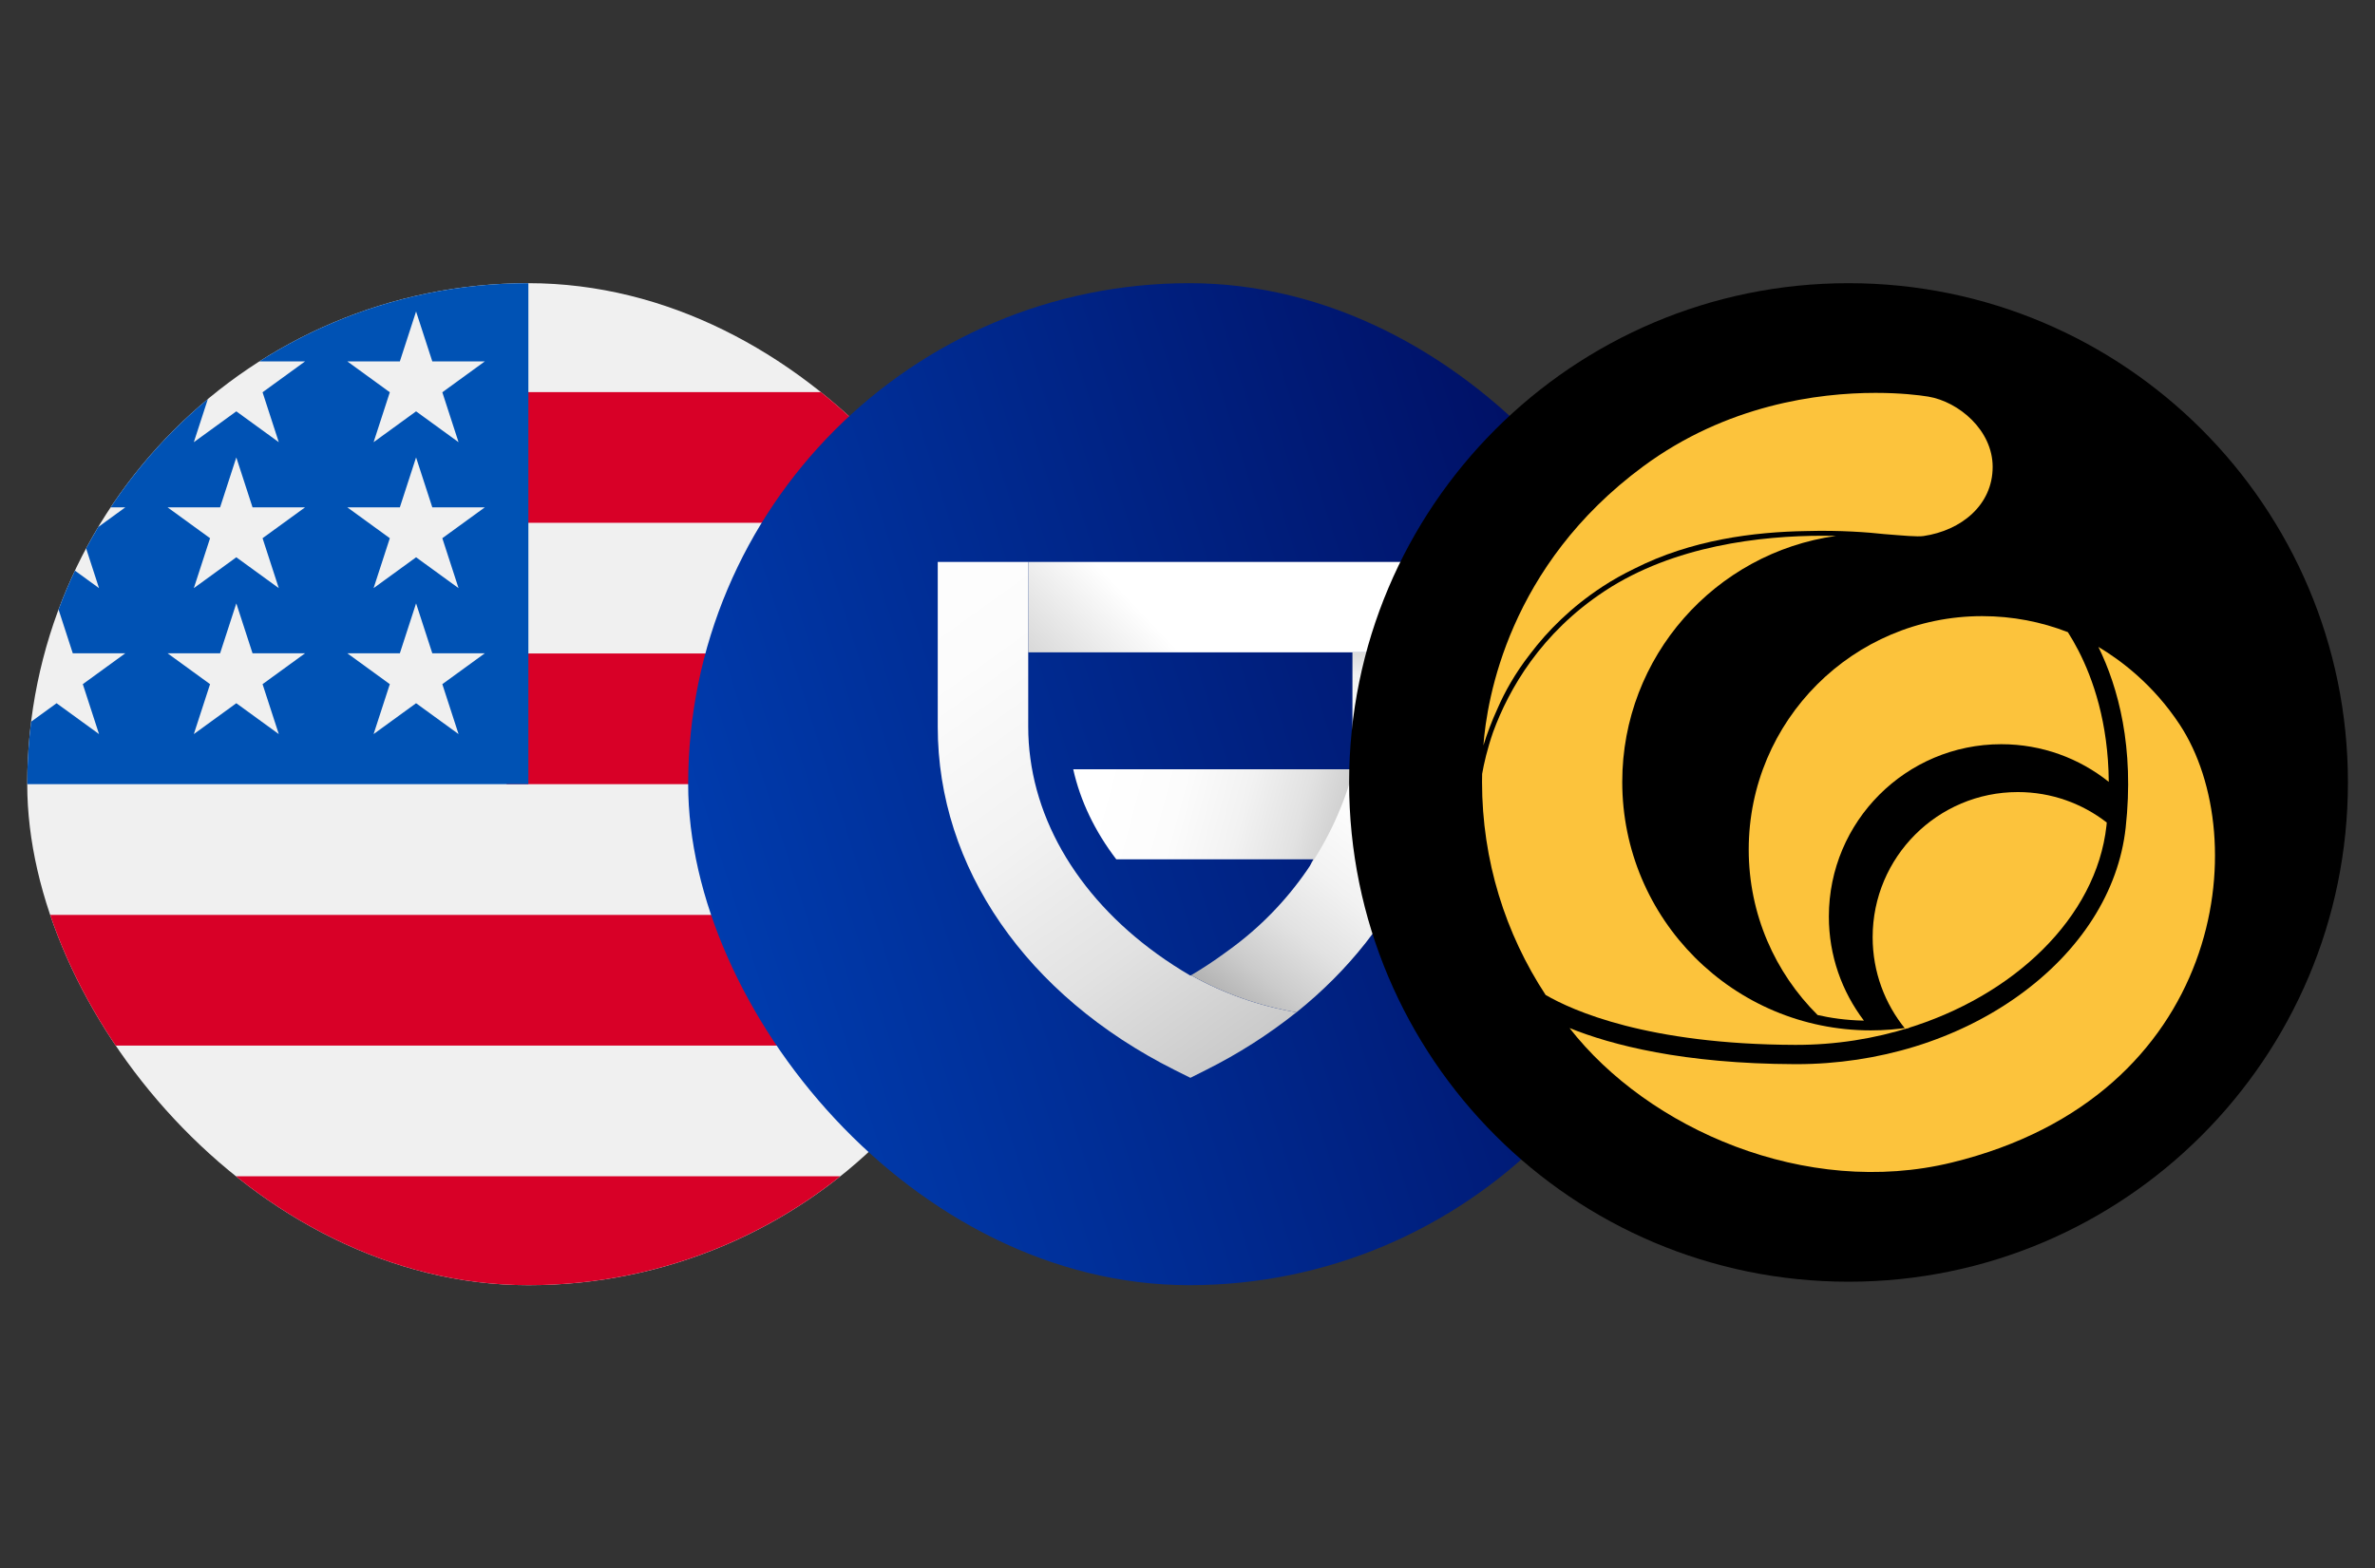 <svg width="327" height="216" viewBox="0 0 327 216" fill="none" xmlns="http://www.w3.org/2000/svg">
<rect x="0" y="0" width="327" height="216" fill="#333333" stroke="none"/>
<g clip-path="url(#clip0_5297_18265)">
<path d="M72.75 177C110.858 177 141.75 146.108 141.75 108C141.75 69.892 110.858 39 72.75 39C34.642 39 3.75 69.892 3.75 108C3.75 146.108 34.642 177 72.75 177Z" fill="#F0F0F0"/>
<path d="M69.75 108H141.75C141.75 101.772 140.92 95.739 139.373 90H69.75V108Z" fill="#D80027"/>
<path d="M69.75 72H131.623C127.399 65.108 121.998 59.015 115.701 54H69.75V72Z" fill="#D80027"/>
<path d="M72.75 177C88.989 177 103.915 171.387 115.702 162H29.799C41.585 171.387 56.511 177 72.75 177Z" fill="#D80027"/>
<path d="M13.877 144H131.623C135.014 138.467 137.643 132.419 139.373 126H6.127C7.857 132.419 10.486 138.467 13.877 144Z" fill="#D80027"/>
<path d="M35.712 49.775H42L36.151 54.025L38.385 60.9L32.537 56.651L26.688 60.9L28.618 54.96C23.468 59.25 18.955 64.276 15.235 69.875H17.25L13.527 72.58C12.947 73.548 12.391 74.531 11.857 75.528L13.635 81L10.319 78.59C9.494 80.337 8.74 82.123 8.062 83.947L10.021 89.975H17.25L11.401 94.225L13.635 101.1L7.787 96.851L4.283 99.396C3.933 102.215 3.75 105.086 3.75 108H72.75C72.75 69.893 72.75 65.4 72.75 39C59.119 39 46.413 42.954 35.712 49.775ZM38.385 101.1L32.537 96.851L26.688 101.1L28.922 94.225L23.073 89.975H30.303L32.537 83.1L34.771 89.975H42L36.151 94.225L38.385 101.1ZM36.151 74.124L38.385 81L32.537 76.751L26.688 81L28.922 74.124L23.073 69.875H30.303L32.537 63L34.771 69.875H42L36.151 74.124ZM63.135 101.1L57.287 96.851L51.438 101.1L53.672 94.225L47.824 89.975H55.053L57.287 83.1L59.521 89.975H66.75L60.901 94.225L63.135 101.1ZM60.901 74.124L63.135 81L57.287 76.751L51.438 81L53.672 74.124L47.824 69.875H55.053L57.287 63L59.521 69.875H66.75L60.901 74.124ZM60.901 54.025L63.135 60.9L57.287 56.651L51.438 60.9L53.672 54.025L47.824 49.775H55.053L57.287 42.9L59.521 49.775H66.75L60.901 54.025Z" fill="#0052B4"/>
</g>
<g clip-path="url(#clip1_5297_18265)">
<path d="M163.75 177C201.858 177 232.75 146.108 232.75 108C232.75 69.892 201.858 39 163.75 39C125.642 39 94.75 69.892 94.75 108C94.75 146.108 125.642 177 163.75 177Z" fill="url(#paint0_linear_5297_18265)"/>
<path d="M186.372 105.945C190.725 111.754 177.979 122.983 180.843 118.345H153.693C150.756 114.504 148.736 110.304 147.766 105.945H186.372Z" fill="url(#paint1_linear_5297_18265)"/>
<path d="M178.503 139.414C174.644 142.49 170.473 145.152 166.058 147.354L163.898 148.442L161.726 147.359C141.299 137.108 129.113 119.453 129.113 100.104V77.387H141.571V100.104C141.569 101.553 141.667 103 141.864 104.436C143.433 116.191 151.367 127.035 163.852 134.336C163.863 134.348 163.877 134.357 163.891 134.364C163.904 134.357 163.911 134.35 163.925 134.344L163.977 134.31C168.49 136.834 173.403 138.56 178.503 139.414V139.414Z" fill="url(#paint2_linear_5297_18265)"/>
<path d="M198.297 105.945C197.721 110.436 196.489 114.817 194.642 118.95C191.227 126.625 185.738 133.609 178.508 139.419C173.412 138.564 168.5 136.838 163.99 134.315C165.619 133.354 167.199 132.312 168.723 131.192C168.875 131.094 169.021 130.987 169.161 130.873C177.6 124.796 183.68 115.99 186.371 105.945H198.297Z" fill="url(#paint3_linear_5297_18265)"/>
<path d="M198.684 77.391H141.572V89.843H198.684V77.391Z" fill="url(#paint4_linear_5297_18265)"/>
<path d="M198.683 89.844V100.104C198.683 100.528 198.67 100.954 198.657 101.379H186.191C186.204 100.953 186.21 100.528 186.21 100.104V89.844H198.683Z" fill="url(#paint5_linear_5297_18265)"/>
</g>
<g clip-path="url(#clip2_5297_18265)">
<path d="M323.273 107.762C323.273 145.738 292.488 176.523 254.512 176.523C216.536 176.523 185.751 145.738 185.751 107.762C185.751 69.786 216.536 39.001 254.512 39.001C292.488 39.001 323.273 69.786 323.273 107.762Z" fill="black"/>
<path d="M290.029 113.715C290.045 113.567 290.053 113.426 290.068 113.28C286.684 110.654 282.44 109.086 277.826 109.086C266.785 109.086 257.834 118.036 257.834 129.078C257.834 133.867 259.521 138.261 262.33 141.704C277.238 137.225 288.631 126.381 290.029 113.715Z" fill="#FCC33C"/>
<path fill-rule="evenodd" clip-rule="evenodd" d="M240.771 117.003C240.771 125.915 244.4 133.974 250.258 139.794C251.889 140.166 254.089 140.52 256.632 140.564C253.609 136.581 251.805 131.621 251.805 126.234C251.805 113.123 262.434 102.495 275.544 102.495C281.144 102.495 286.286 104.437 290.344 107.679C290.283 99.495 288.157 93.463 286.167 89.601C285.688 88.669 285.196 87.826 284.714 87.064C281.066 85.641 277.091 84.856 272.919 84.856C255.164 84.856 240.771 99.248 240.771 117.003Z" fill="#FCC33C"/>
<path fill-rule="evenodd" clip-rule="evenodd" d="M220.955 81.393C212.148 87.186 207.758 94.896 205.58 100.814C204.769 103.152 204.316 105.161 204.067 106.582C204.059 106.949 204.053 107.316 204.053 107.686C204.053 118.52 207.275 128.6 212.808 137.028C216.491 139.173 226.828 143.839 247.167 143.904C252.725 143.922 258.116 143.05 263.096 141.468C261.289 141.756 259.446 141.908 257.581 141.908C238.681 141.908 223.358 126.587 223.358 107.686C223.358 90.407 236.166 76.133 252.802 73.806C252.205 73.793 251.583 73.785 250.942 73.785C242.517 73.785 230.51 75.11 220.955 81.393Z" fill="#FCC33C"/>
<path fill-rule="evenodd" clip-rule="evenodd" d="M226.251 64.227C207.699 77.923 204.711 96.303 204.242 102.668C204.724 101.109 205.362 99.37 206.208 97.534C207.173 95.313 208.585 92.756 210.655 90.095C213.118 86.833 216.349 83.609 220.583 80.825C222.02 79.88 223.513 79.047 225.04 78.311C232.862 74.347 241.483 73.251 248.737 73.139C253.401 73.009 257.241 73.316 259.436 73.558C262.072 73.767 263.98 73.949 264.831 73.826C270.036 73.061 274.358 69.559 274.358 64.299C274.358 59.264 269.7 55.316 265.464 54.617C264.24 54.419 261.675 54.109 258.239 54.109C250.303 54.109 237.723 55.757 226.251 64.227Z" fill="#FCC33C"/>
<path fill-rule="evenodd" clip-rule="evenodd" d="M292.67 114.005C291.703 122.774 286.48 130.976 277.964 137.1C269.48 143.203 258.61 146.56 247.341 146.56H247.161C231.72 146.51 221.849 143.911 216.1 141.586C226.938 155.494 248.635 165.015 268.741 160.107C306.15 150.975 310.461 115.504 300.112 99.794C296.469 94.263 291.962 90.906 288.917 89.094C291.646 94.684 293.896 102.894 292.67 114.005Z" fill="#FCC33C"/>
</g>
<defs>
<linearGradient id="paint0_linear_5297_18265" x1="232.75" y1="39" x2="67.618" y2="91.249" gradientUnits="userSpaceOnUse">
<stop stop-color="#000756"/>
<stop offset="1" stop-color="#0042B8"/>
</linearGradient>
<linearGradient id="paint1_linear_5297_18265" x1="198.955" y1="119.94" x2="151.45" y2="107.137" gradientUnits="userSpaceOnUse">
<stop offset="0.14" stop-color="#ADADAD"/>
<stop offset="0.29" stop-color="#CBCBCB"/>
<stop offset="0.43" stop-color="#E2E2E2"/>
<stop offset="0.59" stop-color="#F2F2F2"/>
<stop offset="0.77" stop-color="#FCFCFC"/>
<stop offset="1" stop-color="white"/>
</linearGradient>
<linearGradient id="paint2_linear_5297_18265" x1="181.415" y1="160.504" x2="114.265" y2="66.847" gradientUnits="userSpaceOnUse">
<stop stop-color="#ADADAD"/>
<stop offset="0.17" stop-color="#CBCBCB"/>
<stop offset="0.34" stop-color="#E2E2E2"/>
<stop offset="0.52" stop-color="#F2F2F2"/>
<stop offset="0.73" stop-color="#FCFCFC"/>
<stop offset="1" stop-color="white"/>
</linearGradient>
<linearGradient id="paint3_linear_5297_18265" x1="164.764" y1="146.331" x2="196.658" y2="105.901" gradientUnits="userSpaceOnUse">
<stop offset="0.15" stop-color="#ADADAD"/>
<stop offset="0.29" stop-color="#CBCBCB"/>
<stop offset="0.44" stop-color="#E2E2E2"/>
<stop offset="0.6" stop-color="#F2F2F2"/>
<stop offset="0.77" stop-color="#FCFCFC"/>
<stop offset="1" stop-color="white"/>
</linearGradient>
<linearGradient id="paint4_linear_5297_18265" x1="136.082" y1="115.961" x2="163.037" y2="90.356" gradientUnits="userSpaceOnUse">
<stop offset="0.14" stop-color="#ADADAD"/>
<stop offset="0.43" stop-color="#C9C9C9"/>
<stop offset="1" stop-color="white"/>
</linearGradient>
<linearGradient id="paint5_linear_5297_18265" x1="192.437" y1="83.308" x2="192.437" y2="101.379" gradientUnits="userSpaceOnUse">
<stop offset="0.09" stop-color="#ADADAD"/>
<stop offset="0.24" stop-color="#CBCBCB"/>
<stop offset="0.425" stop-color="#E2E2E2"/>
<stop offset="0.537" stop-color="#F2F2F2"/>
<stop offset="1" stop-color="white"/>
</linearGradient>
<clipPath id="clip0_5297_18265">
<rect x="3.75" y="39" width="138" height="138" rx="69" fill="white"/>
</clipPath>
<clipPath id="clip1_5297_18265">
<rect x="94.75" y="39" width="138" height="138" rx="69" fill="white"/>
</clipPath>
<clipPath id="clip2_5297_18265">
<rect width="138" height="138" fill="white" transform="translate(185.75 39)"/>
</clipPath>
</defs>
</svg>
